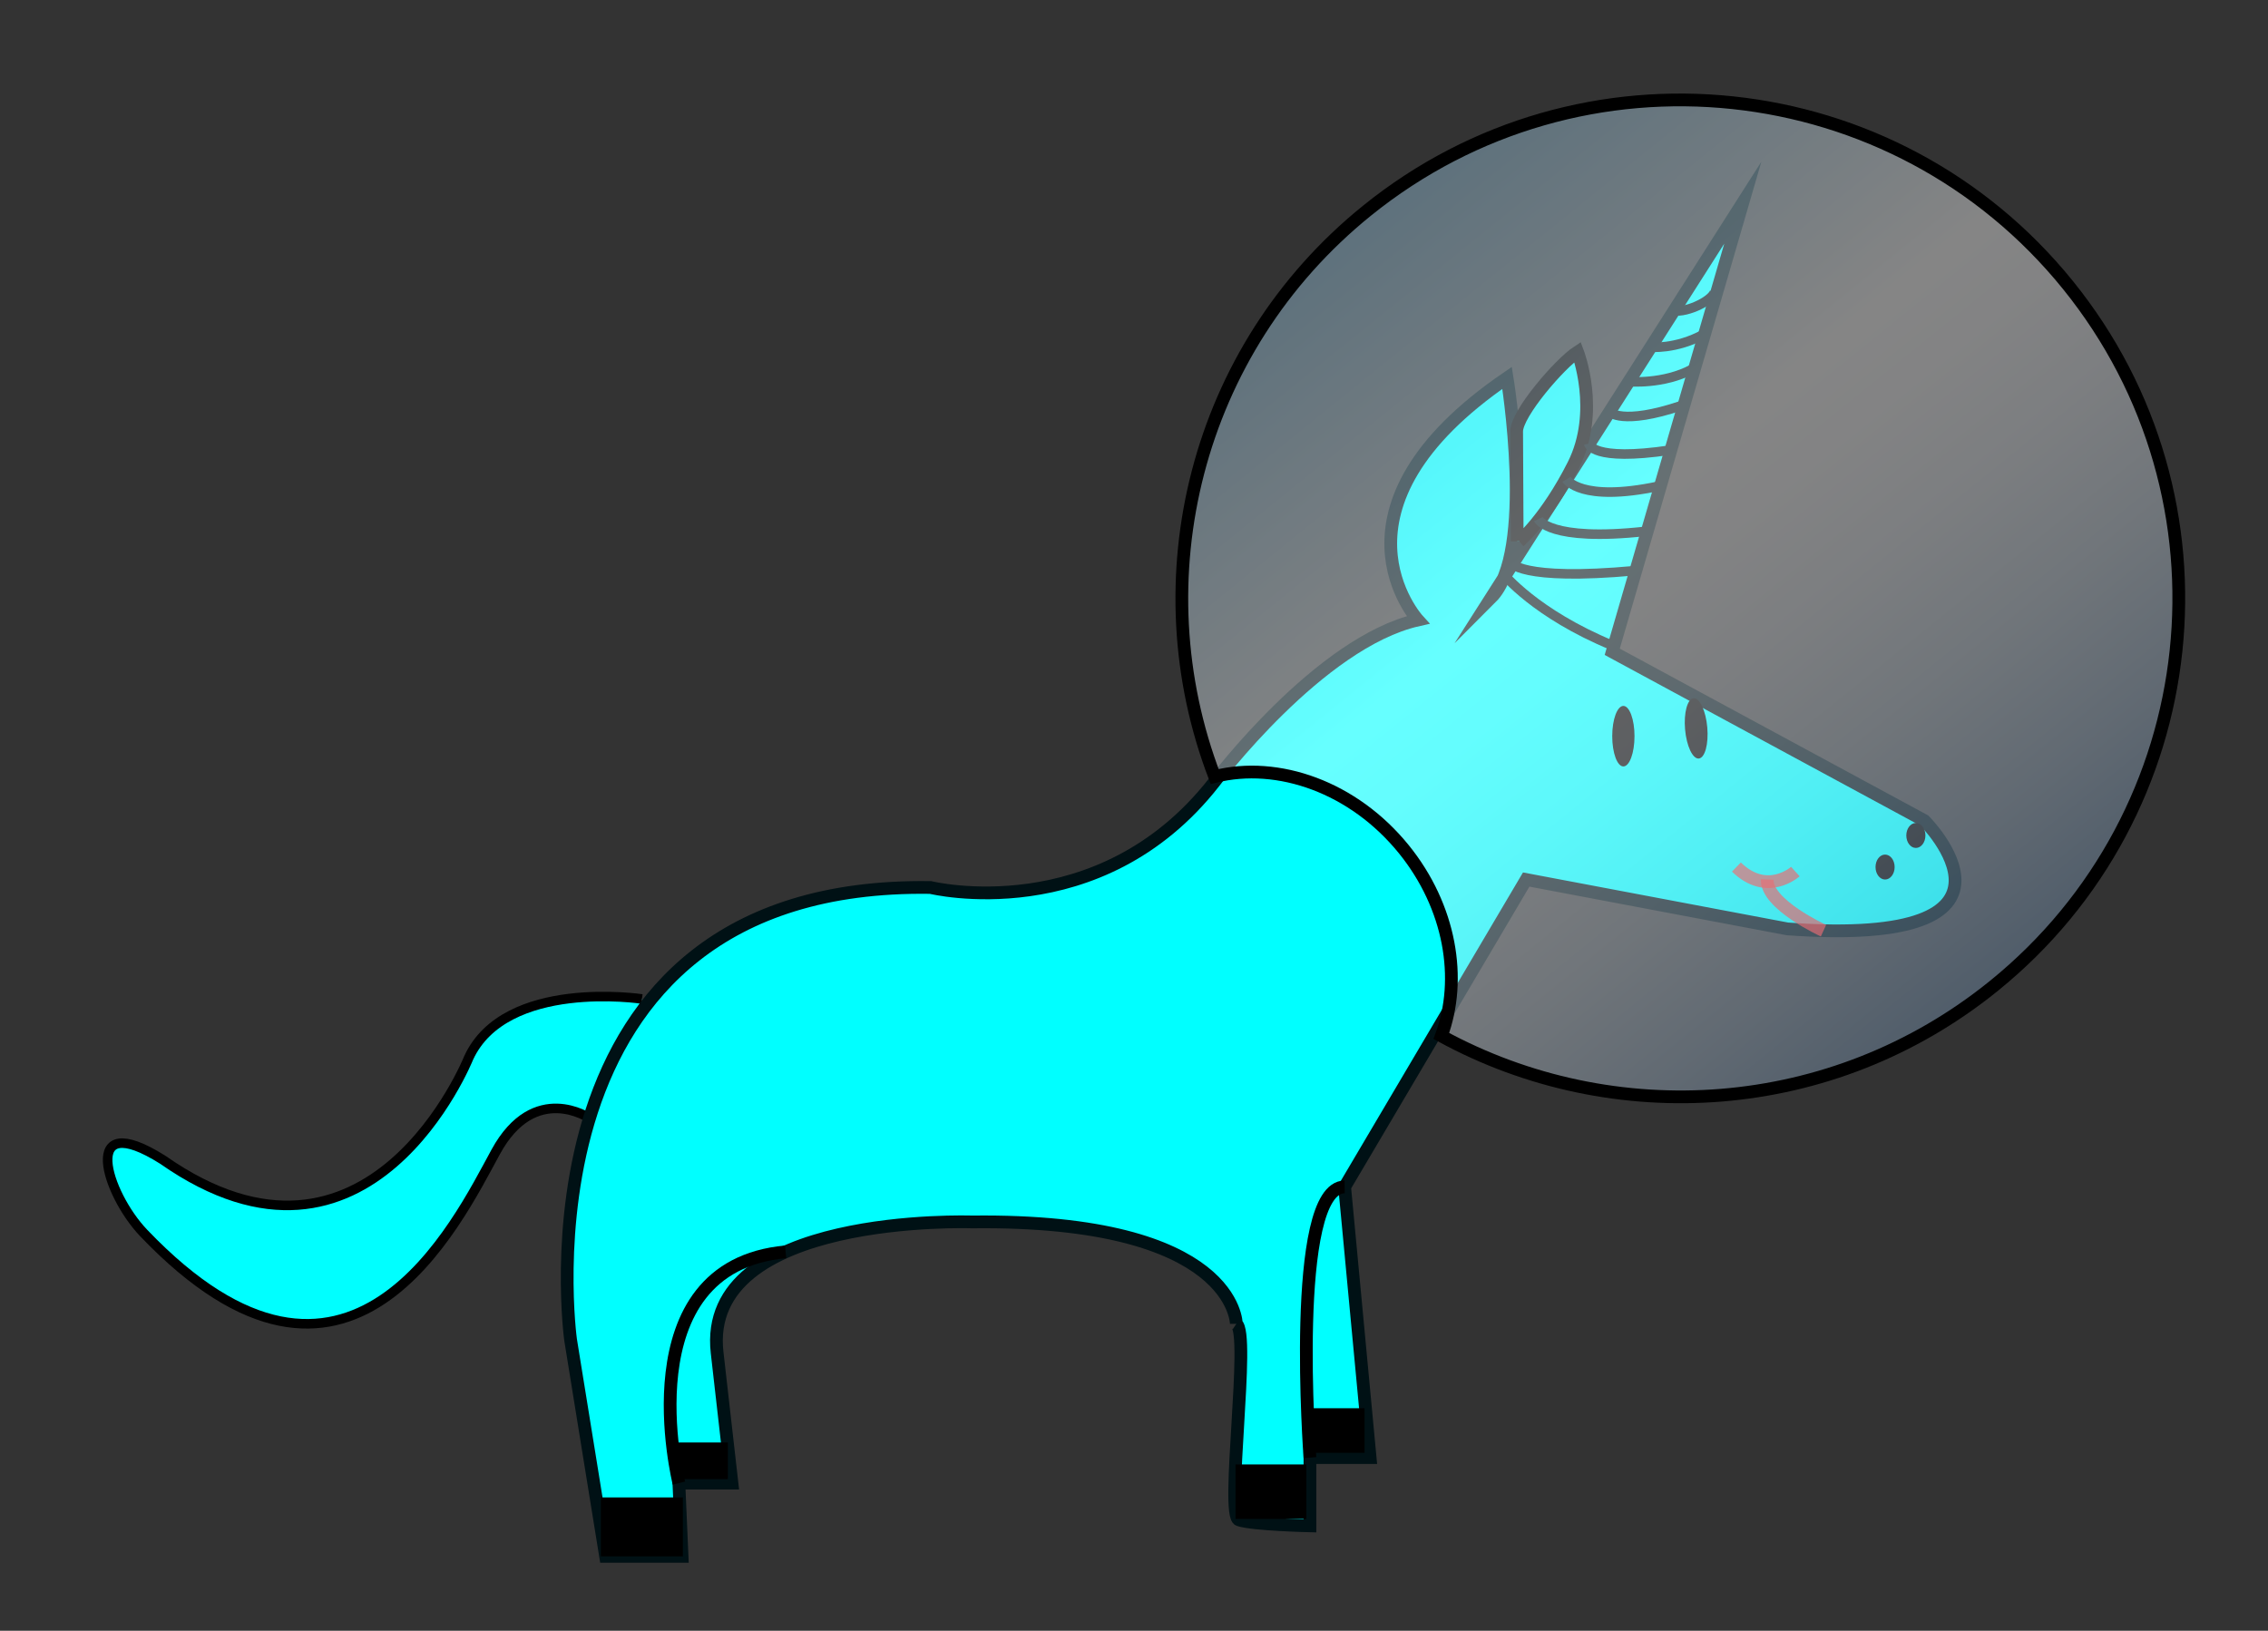<?xml version="1.0" encoding="utf-8"?>
<!-- Generator: Adobe Illustrator 16.0.0, SVG Export Plug-In . SVG Version: 6.00 Build 0)  -->
<!DOCTYPE svg PUBLIC "-//W3C//DTD SVG 1.1//EN" "http://www.w3.org/Graphics/SVG/1.1/DTD/svg11.dtd">
<svg version="1.1" id="Layer_1" xmlns:x="http://ns.adobe.com/Extensibility/1.0/" xmlns:i="http://ns.adobe.com/AdobeIllustrator/10.0/" xmlns:graph="http://ns.adobe.com/Graphs/1.0/"
	 xmlns="http://www.w3.org/2000/svg" xmlns:xlink="http://www.w3.org/1999/xlink" xmlns:a="http://ns.adobe.com/AdobeSVGViewerExtensions/3.0/"
	 x="0px" y="0px" width="178px" height="128px" viewBox="0 0 178 128" enable-background="new 0 0 178 128" xml:space="preserve">
<rect x="0" y="0" width="178" height="128" fill="#333333" stroke="none"/>
<g>
	<path fill="#00FFFF" stroke="#000000" stroke-width="0.75" stroke-miterlimit="10" d="M46.267,87.77c0,0-4.316-2.933-7.36,2.639
		s-11.5,23.25-27.625,6.375c-2.968-3.105-5.083-9.905,1.5-5.75c16.25,11.375,24-8,24-8c2.875-6.25,13.594-4.625,13.594-4.625"/>
	<path fill="#00FFFF" stroke="#001115" stroke-miterlimit="10" d="M97.031,103.908c1.125,0.75-0.875,15.02,0.203,15.388
		s5.574,0.47,5.574,0.47v-5.357h4.723l-2-21.25l14.25-24.125l20.5,3.875c20.75,1.5,10.75-8.5,10.75-8.5l-24.498-13.25l10.248-35.25
		l-19.75,31c3.5-3.5,1.25-17.25,1.25-17.25c-15,10.25-7,19-7,19c-7.75,1.75-16,12.75-16,12.75c-9,11.5-22.25,8.25-22.25,8.25
		c-33.25-0.5-28.25,35.5-28.25,35.5l2.75,17h6l-0.25-5.75h4.165l-1.165-10.25c-1.25-11,20-10.25,20-10.25
		C97.031,95.658,97.031,103.908,97.031,103.908"/>
	<path fill="#00FFFF" stroke="#000000" stroke-miterlimit="10" d="M119.24,42.492c0,0,2.125-1.792,4.25-6
		c2.125-4.208,0.324-8.871,0.324-8.871c-1.383,0.905-4.789,4.829-4.783,6.246c0.008,1.417,0.043,8.625,0.043,8.625"/>
	<path fill="none" stroke="#000000" stroke-miterlimit="10" d="M105.531,93.158c-4.301,0.053-2.723,21.25-2.723,21.25"/>
	<path fill="none" stroke="#000000" stroke-miterlimit="10" d="M61.66,98.259c-12.628,1.149-8.378,18.149-8.378,18.149"/>
	<rect x="47.158" y="117.533" width="6.436" height="4.625"/>
	<rect x="53.219" y="113.221" width="3.907" height="2.875"/>
	<rect x="96.969" y="114.946" width="5.557" height="4.274"/>
	<rect x="103.094" y="110.533" width="4" height="3.5"/>
	<ellipse cx="127.407" cy="57.783" rx="0.874" ry="2.375"/>
	<ellipse transform="matrix(0.996 -0.086 0.086 0.996 -4.422 11.651)" cx="133.157" cy="57.2" rx="0.875" ry="2.375"/>
	<ellipse cx="147.947" cy="68.055" rx="0.75" ry="0.979"/>
	<ellipse cx="150.363" cy="65.576" rx="0.75" ry="0.979"/>
	<path fill="none" stroke="#FF3333" stroke-miterlimit="10" stroke-opacity="0.7" d="M143.113,73.048c0,0-4.5-2.058-4.416-4.015"/>
	<path fill="none" stroke="#FF3333" stroke-miterlimit="10" stroke-opacity="0.7" d="M136.279,68.055
		c2.418,2.354,4.625,0.354,4.625,0.354"/>
	<g id="third_stripes">
		<path fill="none" stroke="#001115" stroke-width="0.75" stroke-miterlimit="10" d="M134.564,22.912
			c-0.207,0.75-2.498,1.792-3.416,1.417"/>
		<path fill="none" stroke="#001115" stroke-width="0.75" stroke-miterlimit="10" d="M133.773,26.205
			c-2.25,1.25-4.291,1.042-4.291,1.042"/>
		<path fill="none" stroke="#001115" stroke-width="0.75" stroke-miterlimit="10" d="M132.857,28.951
			c-2.293,1.253-5.043,1.003-5.043,1.003"/>
		<path fill="none" stroke="#001115" stroke-width="0.75" stroke-miterlimit="10" d="M131.982,31.829
			c-4.709,1.585-5.668,0.5-5.668,0.5"/>
		<path fill="none" stroke="#001115" stroke-width="0.75" stroke-miterlimit="10" d="M131.064,35.33
			c-6.125,0.916-6.375-0.5-6.375-0.5"/>
		<path fill="none" stroke="#001115" stroke-width="0.75" stroke-miterlimit="10" d="M130.148,38.164
			c-6.084,1.292-7.209-0.541-7.209-0.541"/>
		<path fill="none" stroke="#001115" stroke-width="0.75" stroke-miterlimit="10" d="M129.148,41.706
			c-7.584,0.835-8.416-0.957-8.416-0.957"/>
		<path fill="none" stroke="#001115" stroke-width="0.75" stroke-miterlimit="10" d="M128.314,44.792
			c-9.082,0.833-9.791-0.667-9.791-0.667"/>
		<path fill="none" stroke="#001115" stroke-width="0.75" stroke-miterlimit="10" d="M126.545,50.663
			c-6.064-2.502-8.551-5.619-8.551-5.619"/>
	</g>
	<g>
		<g opacity="0.4">
			
				<linearGradient id="SVGID_1_" gradientUnits="userSpaceOnUse" x1="64.843" y1="68.884" x2="143.096" y2="68.884" gradientTransform="matrix(0.629 0.778 -0.778 0.629 120.834 -77.79)">
				<stop  offset="0" style="stop-color:#9CCDE9"/>
				<stop  offset="0.393" style="stop-color:#FFFFFF"/>
				<stop  offset="0.478" style="stop-color:#F9FAFC"/>
				<stop  offset="0.593" style="stop-color:#E8EDF3"/>
				<stop  offset="0.726" style="stop-color:#CBD8E4"/>
				<stop  offset="0.87" style="stop-color:#A4BAD0"/>
				<stop  offset="1" style="stop-color:#7A9ABB"/>
				<a:midPointStop  offset="0" style="stop-color:#9CCDE9"/>
				<a:midPointStop  offset="0.5" style="stop-color:#9CCDE9"/>
				<a:midPointStop  offset="0.393" style="stop-color:#FFFFFF"/>
				<a:midPointStop  offset="0.642" style="stop-color:#FFFFFF"/>
				<a:midPointStop  offset="1" style="stop-color:#7A9ABB"/>
			</linearGradient>
			<path fill="url(#SVGID_1_)" d="M162.301,22.375c-13.584-16.805-38.217-19.417-55.023-5.833
				C93.758,27.469,89.434,45.548,95.33,60.951c4.977-1.25,10.909,0.835,14.855,5.716c3.646,4.51,4.597,10.177,2.935,14.645
				c13.491,7.36,30.651,6.348,43.347-3.914C173.273,63.814,175.885,39.18,162.301,22.375z"/>
		</g>
		<g>
			<path fill="none" stroke="#000000" stroke-miterlimit="10" d="M162.301,22.375c-13.584-16.805-38.217-19.417-55.023-5.833
				C93.758,27.469,89.434,45.548,95.33,60.951c4.977-1.25,10.909,0.835,14.855,5.716c3.646,4.51,4.597,10.177,2.935,14.645
				c13.491,7.36,30.651,6.348,43.347-3.914C173.273,63.814,175.885,39.18,162.301,22.375z"/>
		</g>
	</g>
</g>
</svg>
